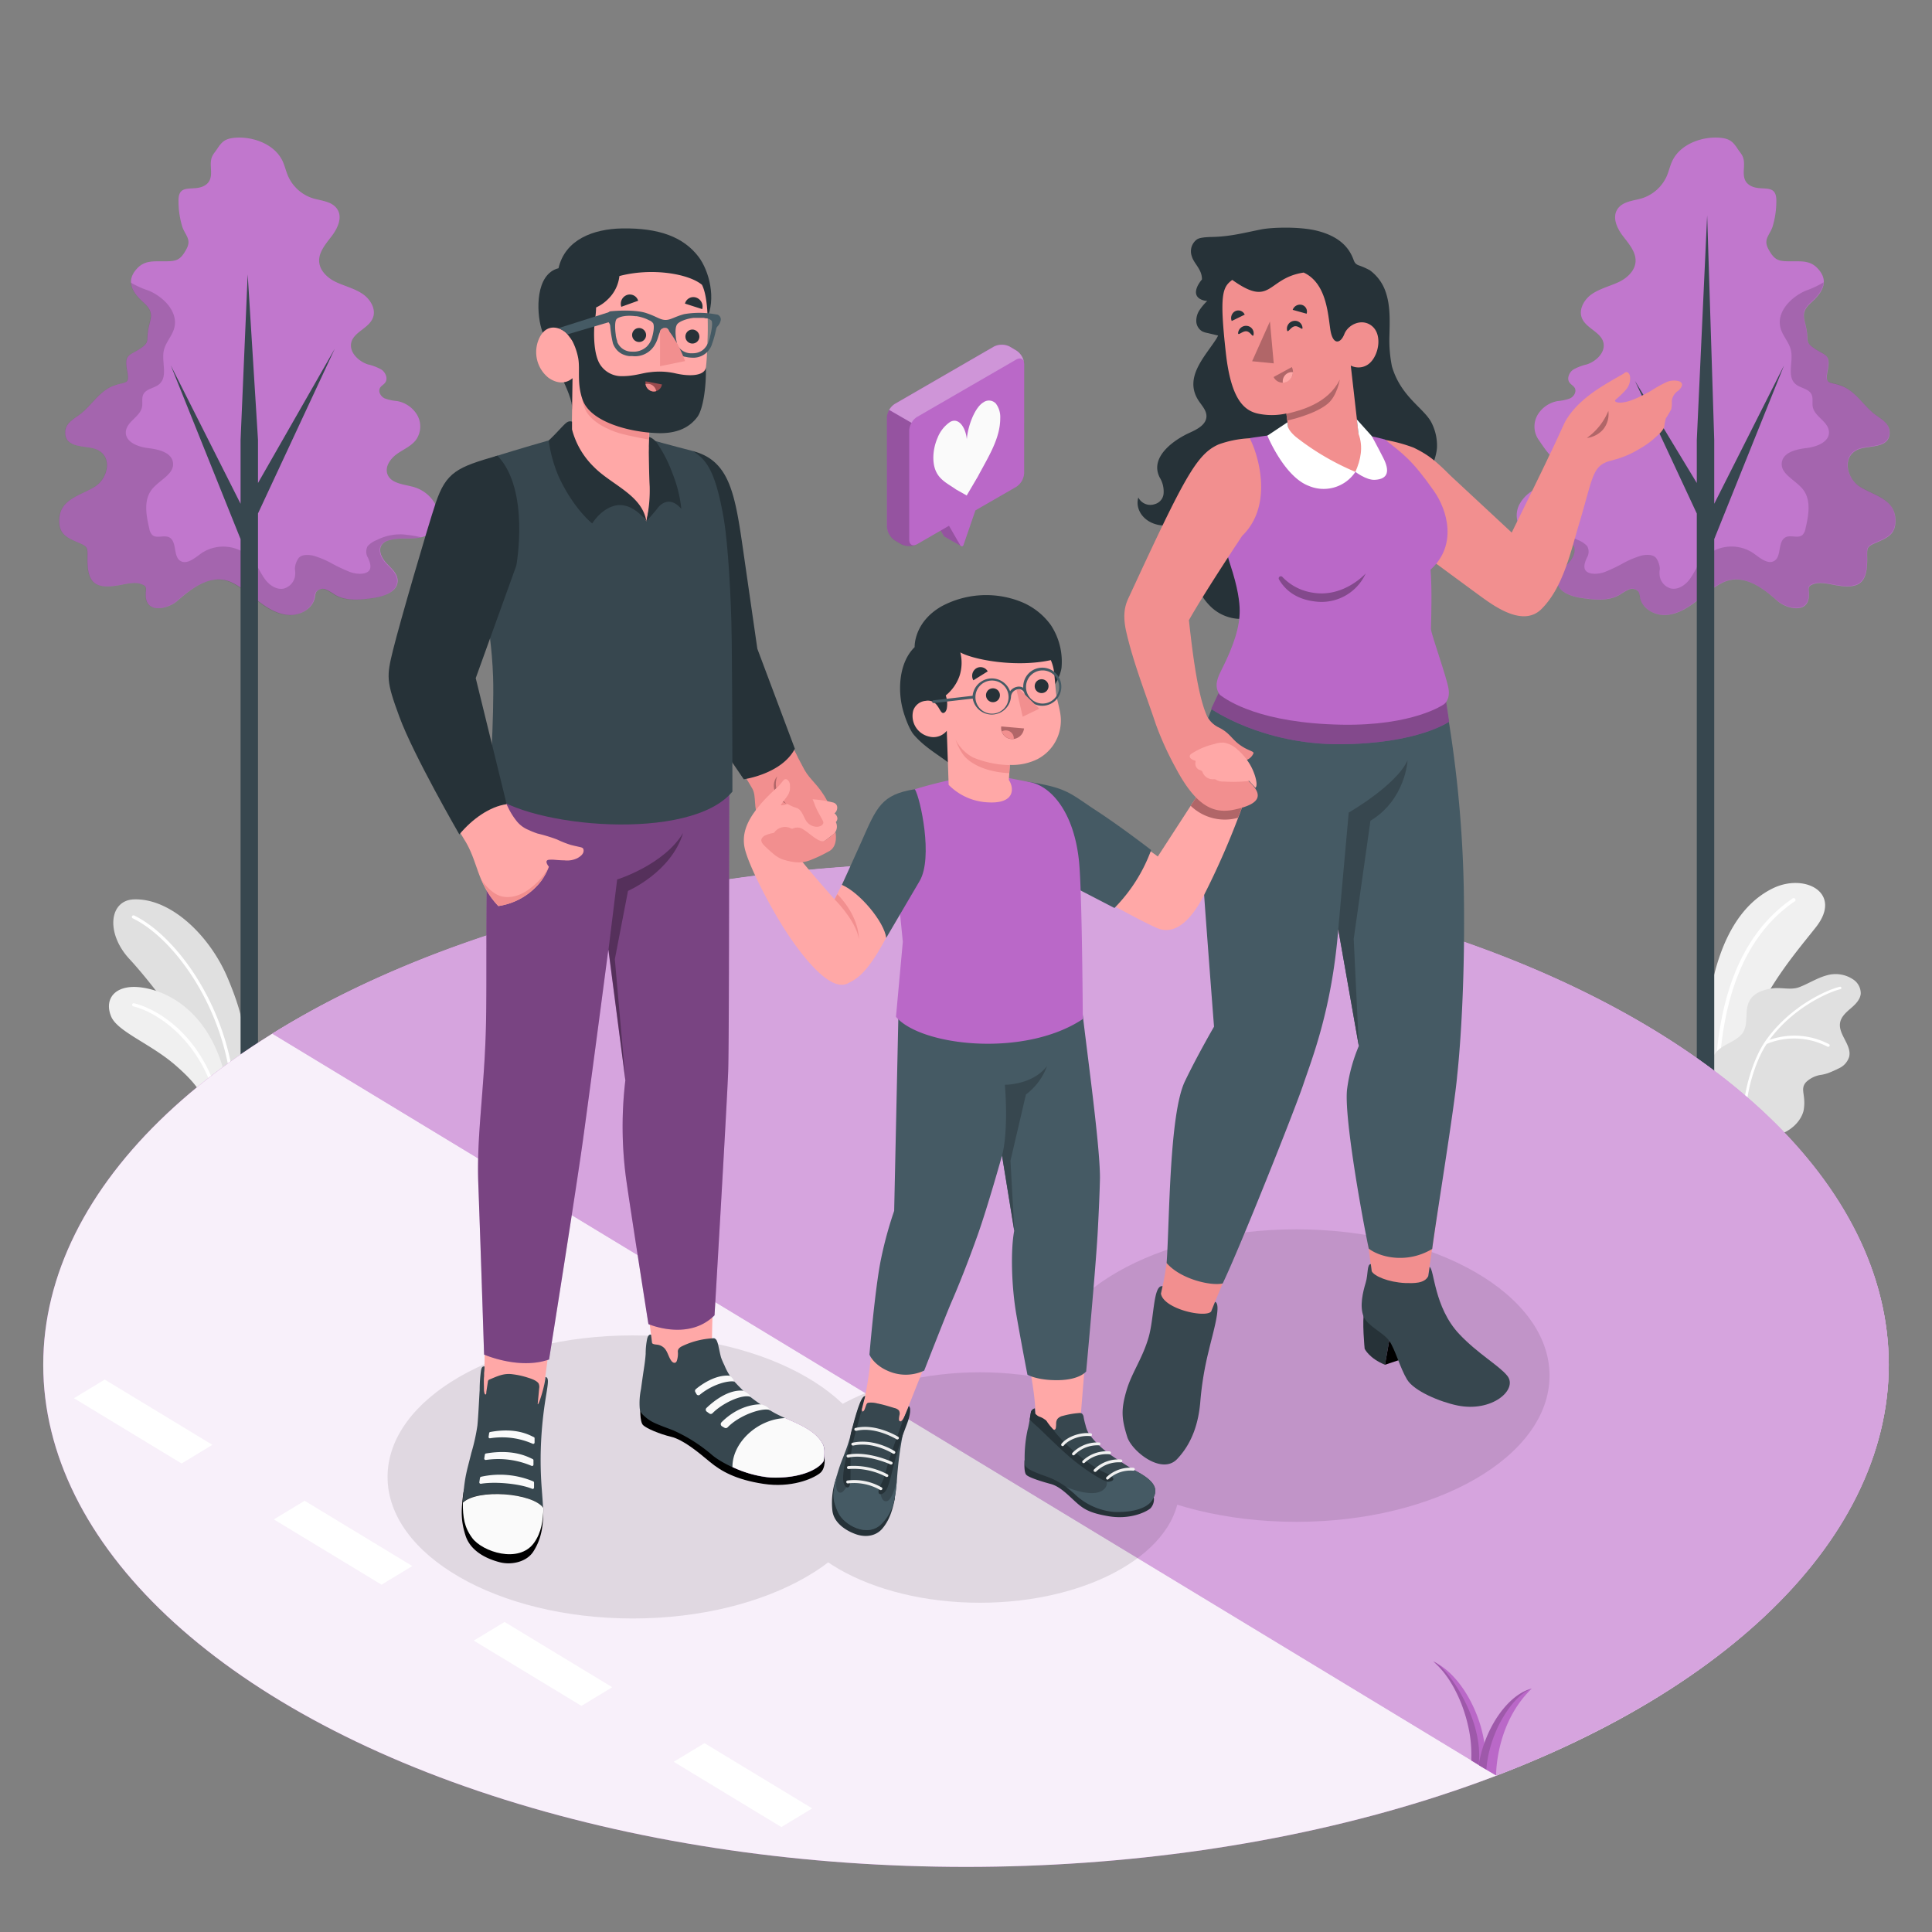<svg xmlns="http://www.w3.org/2000/svg" viewBox="0 0 500 500"><rect x="0" y="0" width="500" height="500" fill="#808080" stroke="none"/><g id="Plants"><g id="plants"><path d="M470,239.9c-3.09,3.94-7.66,9.25-11.75,15.94a59.73,59.73,0,0,0-9.11,26.35l-4.31-2.49-.95-.55-1.58-.91h0c-.37-5.39-.91-15.24.55-22.56,2.58-12.88,7.83-21.83,16-25.8S476.94,231,470,239.9Z" style="fill:#f0f0f0"></path><path d="M464.53,233.22c-9.08,6.2-16.91,17.35-19.14,38-.29,2.68-.49,5.51-.58,8.51l-.95-.55c.08-2.46.24-4.8.46-7h0c2.12-21.64,10.29-33.3,19.65-39.69a.49.49,0,0,1,.55.8Z" style="fill:#fff"></path><path d="M481.56,257.16c-.14,1.55-1.37,2.76-2.56,3.78s-2.46,2.12-2.77,3.65c-.61,3.08,3.08,5.87,2.33,8.92a4.84,4.84,0,0,1-2.53,2.91,31,31,0,0,1-3,1.33,14,14,0,0,1-1.51.39,7.11,7.11,0,0,0-4.11,1.91c-1.65,1.85,0,3.2-.59,7.07-.2,1.42-1.65,4.78-6.21,6.48l-18.33-15.36a8.7,8.7,0,0,1,1.7-5.72,4.23,4.23,0,0,1,.34-.4h0a6.6,6.6,0,0,1,1.06-.92c1.85-1.33,4.25-2,5.59-3.83,1.53-2.17.58-5.24,1.51-7.72s3.37-3.35,5.74-3.8l.14,0c2.48-.47,5,.5,7.33-.39s4.51-2.32,6.94-3a8.14,8.14,0,0,1,7.06,1.08A4.33,4.33,0,0,1,481.56,257.16Z" style="fill:#e0e0e0"></path><path d="M476.3,256c-3.16.75-12.3,4.82-18.38,13.13a19.39,19.39,0,0,1,15.44,1.11.35.35,0,0,1,.11.49.33.33,0,0,1-.28.16.35.35,0,0,1-.2,0,18.69,18.69,0,0,0-15.77-.72c-2.56,3.8-4.78,10.56-5.25,16.09l-.66-.38c.52-5.54,2.78-12.31,5.35-16.12a.4.4,0,0,1,.1-.15c6.2-9.05,16-13.45,19.38-14.24a.34.34,0,0,1,.42.26A.35.35,0,0,1,476.3,256Z" style="fill:#fff"></path></g><g id="plants"><path d="M63.58,277.43l-3.13,1.8-.76.44-1,.6-2.74,1.58-.63.36c-.61-3.08-2.41-7-4.78-11l0,0a140,140,0,0,0-10.1-14.71c-2.68-3.46-5.18-6.42-7-8.37-6.12-6.67-5.18-15.16,1.23-15.37,9.67-.32,19.74,9.56,24.28,20.41C64,265.15,63.38,269.41,63.58,277.43Z" style="fill:#e0e0e0"></path><path d="M60.45,279.23l-.76.44c-2.7-20.66-15.27-37.15-25.33-42a.4.4,0,0,1-.19-.54.41.41,0,0,1,.55-.2C44.88,241.83,57.62,258.43,60.45,279.23Z" style="fill:#fff"></path><path d="M58.65,280.27l-2.74,1.58-.63.36-.1.06-2.74,1.58c-1.09-2.22-3-4.69-7.24-8.34-6.37-5.46-14.82-8.55-16.44-12.45-1.94-4.68,1.19-8.56,8.24-7.45a21.14,21.14,0,0,1,3.37.82C47.64,258.84,55.71,265.69,58.65,280.27Z" style="fill:#f0f0f0"></path><path d="M55.91,281.85l-.63.36-.1.06c-4.8-14.41-15.39-20.56-20.67-21.82a.41.41,0,0,1-.3-.5.4.4,0,0,1,.49-.3c4.13,1,10.6,4.39,15.77,11.49l0,0A39.18,39.18,0,0,1,55.91,281.85Z" style="fill:#fff"></path></g></g><g id="Trees"><g id="Tree"><g id="tree"><path d="M55.76,150a7.91,7.91,0,0,1,4.32.78c2.6,1.26,4.75,3.25,7.06,5s4.93,3.29,7.82,3.38,6-1.7,6.52-4.54a4.14,4.14,0,0,1,.37-1.44,2.11,2.11,0,0,1,2.46-.64,14,14,0,0,1,2.37,1.37c2.92,1.73,6.58,1.34,9.93.85,2.79-.41,6.31-1.64,6.3-4.46,0-1.84-1.61-3.19-2.88-4.53s-2.29-3.48-1.13-4.9a3.25,3.25,0,0,1,1.61-1c3.49-1.14,7.76.37,10.7-1.81a6.15,6.15,0,0,0,1.55-7.38,9.37,9.37,0,0,0-6.28-4.79c-2.34-.59-5.32-.87-6.19-3.12-.77-2,.77-4.11,2.5-5.33s3.83-2.06,5-3.8a6,6,0,0,0,.17-6.25,7.63,7.63,0,0,0-5.25-3.6,11.64,11.64,0,0,1-3.19-.7c-1-.5-1.71-1.73-1.18-2.69.31-.57,1-.87,1.36-1.41.74-1,.1-2.57-.94-3.31a12.89,12.89,0,0,0-3.56-1.37c-2.53-.84-5-3.29-4.24-5.85s4.42-3.53,5.49-6.09c1-2.26-.56-4.9-2.58-6.28s-4.5-2-6.72-3-4.37-2.9-4.55-5.35,1.7-4.62,3.23-6.62,2.84-4.78,1.5-6.91S83.21,52,80.9,51.3a10.5,10.5,0,0,1-6.35-5.73c-.62-1.42-.91-3-1.65-4.33-2.28-4.22-8-6.07-12.48-5.55-2.33.27-3.11,1.17-4.24,2.88-.65,1-1.33,1.53-1.56,2.92-.33,2,.74,4.64-1.18,6.2-2.92,2.36-7.4-.82-7.24,4.47a22.62,22.62,0,0,0,1,6.59c.8,2.22,2.39,3.19,1.07,5.68-1.72,3.22-2.84,3.2-6.29,3.2-2.49,0-4.57-.14-6.4,1.75-3.21,3.32-1.3,6.33,1.55,8.89,3.25,2.91,1.53,4.19,1.1,8-.2,1.82.21,2.38-1.41,3.58-3.07,2.28-4.79,1.51-3.92,6,.79,4.07-.43,2.68-4,4.2-3.13,1.34-5.2,4.72-7.74,6.82-1.63,1.35-4.12,2.4-4.27,4.77-.29,4.55,5.36,3.55,8,4.64,4.4,1.77,3.09,7.53-.34,9.68-3.63,2.29-8.92,3.13-9.21,8.33-.23,4,2,4.88,5.14,6.22,2.47,1.06,2.16,1.37,2.15,4.32,0,6,2,7.64,7.87,6.67,1.61-.26,4.06-.94,5.66-.46,2.25.67,1.49,1.23,1.55,3.1.16,4.81,5.76,3.45,8.13,1.4C48.63,153.1,52.06,150.35,55.76,150Z" style="fill:#BA68C8"></path><path d="M55.76,150a7.91,7.91,0,0,1,4.32.78c2.6,1.26,4.75,3.25,7.06,5s4.93,3.29,7.82,3.38,6-1.7,6.52-4.54a4.14,4.14,0,0,1,.37-1.44,2.11,2.11,0,0,1,2.46-.64,14,14,0,0,1,2.37,1.37c2.92,1.73,6.58,1.34,9.93.85,2.79-.41,6.31-1.64,6.3-4.46,0-1.84-1.61-3.19-2.88-4.53s-2.29-3.48-1.13-4.9a3.25,3.25,0,0,1,1.61-1c3.49-1.14,7.76.37,10.7-1.81a6.15,6.15,0,0,0,1.55-7.38,9.37,9.37,0,0,0-6.28-4.79c-2.34-.59-5.32-.87-6.19-3.12-.77-2,.77-4.11,2.5-5.33s3.83-2.06,5-3.8a6,6,0,0,0,.17-6.25,7.63,7.63,0,0,0-5.25-3.6,11.64,11.64,0,0,1-3.19-.7c-1-.5-1.71-1.73-1.18-2.69.31-.57,1-.87,1.36-1.41.74-1,.1-2.57-.94-3.31a12.89,12.89,0,0,0-3.56-1.37c-2.53-.84-5-3.29-4.24-5.85s4.42-3.53,5.49-6.09c1-2.26-.56-4.9-2.58-6.28s-4.5-2-6.72-3-4.37-2.9-4.55-5.35,1.7-4.62,3.23-6.62,2.84-4.78,1.5-6.91S83.21,52,80.9,51.3a10.5,10.5,0,0,1-6.35-5.73c-.62-1.42-.91-3-1.65-4.33-2.28-4.22-8-6.07-12.48-5.55-2.33.27-3.11,1.17-4.24,2.88-.65,1-1.33,1.53-1.56,2.92-.33,2,.74,4.64-1.18,6.2-2.92,2.36-7.4-.82-7.24,4.47a22.62,22.62,0,0,0,1,6.59c.8,2.22,2.39,3.19,1.07,5.68-1.72,3.22-2.84,3.2-6.29,3.2-2.49,0-4.57-.14-6.4,1.75-3.21,3.32-1.3,6.33,1.55,8.89,3.25,2.91,1.53,4.19,1.1,8-.2,1.82.21,2.38-1.41,3.58-3.07,2.28-4.79,1.51-3.92,6,.79,4.07-.43,2.68-4,4.2-3.13,1.34-5.2,4.72-7.74,6.82-1.63,1.35-4.12,2.4-4.27,4.77-.29,4.55,5.36,3.55,8,4.64,4.4,1.77,3.09,7.53-.34,9.68-3.63,2.29-8.92,3.13-9.21,8.33-.23,4,2,4.88,5.14,6.22,2.47,1.06,2.16,1.37,2.15,4.32,0,6,2,7.64,7.87,6.67,1.61-.26,4.06-.94,5.66-.46,2.25.67,1.49,1.23,1.55,3.1.16,4.81,5.76,3.45,8.13,1.4C48.63,153.1,52.06,150.35,55.76,150Z" style="fill:#fff;opacity:0.1"></path><path d="M100.51,139.86c2.68-.88,5.81-.19,8.46-.81a31.94,31.94,0,0,0-4.74-.75,13.4,13.4,0,0,0-6.72,1.46,6.23,6.23,0,0,0-2.37,1.59,3,3,0,0,0,.09,3c.45,1,1.14,2.67.06,3.55s-3.27.64-4.6.17a41.21,41.21,0,0,1-4.81-2.25,22.94,22.94,0,0,0-4.76-2c-1.19-.29-3.28-.44-4,.85a5.19,5.19,0,0,0-.81,2.58,5.3,5.3,0,0,1,0,2.06,4,4,0,0,1-2.84,3c-1.84.41-3.69-.82-4.83-2.33s-1.84-3.31-3-4.8a10.16,10.16,0,0,0-13.52-2c-1.71,1.24-3.86,3.12-5.58,1.88s-.72-4.95-2.75-6c-1.35-.68-3.25.39-4.38-.61a3,3,0,0,1-.77-1.66c-.81-3.39-1.51-7.32.63-10.08,1.9-2.46,5.93-4,5.5-7-.37-2.63-3.72-3.42-6.36-3.73s-6-1.55-5.84-4.21,3.66-3.86,4.18-6.41c.22-1.09-.15-2.31.35-3.3.75-1.5,2.9-1.56,4.15-2.67,2.26-2,.51-5.74,1.15-8.68.45-2.08,2.13-3.72,2.69-5.78,1.12-4.11-2.62-8-6.53-9.69A24.45,24.45,0,0,1,34,73.23l-.14-.1c.1,1.86,1.48,3.58,3.21,5.14,3.25,2.91,1.53,4.19,1.1,8-.2,1.82.21,2.38-1.41,3.58-3.07,2.28-4.79,1.51-3.92,6,.79,4.07-.43,2.68-4,4.2-3.13,1.34-5.2,4.72-7.74,6.82-1.63,1.35-4.12,2.4-4.27,4.77-.29,4.55,5.36,3.55,8,4.64,4.4,1.77,3.09,7.53-.34,9.68-3.63,2.29-8.92,3.13-9.21,8.33-.23,4,2,4.88,5.14,6.22,2.47,1.06,2.16,1.37,2.15,4.32,0,6,2,7.64,7.87,6.67,1.61-.26,4.06-.94,5.66-.46,2.25.67,1.49,1.23,1.55,3.1.16,4.81,5.76,3.45,8.13,1.4,2.73-2.38,6.16-5.13,9.86-5.49a7.91,7.91,0,0,1,4.32.78c2.6,1.26,4.75,3.25,7.06,5s4.93,3.29,7.82,3.38,6-1.7,6.52-4.54a4.14,4.14,0,0,1,.37-1.44,2.11,2.11,0,0,1,2.46-.64,14,14,0,0,1,2.37,1.37c2.92,1.73,6.58,1.34,9.93.85,2.79-.41,6.31-1.64,6.3-4.46,0-1.84-1.61-3.19-2.88-4.53s-2.29-3.48-1.13-4.9A3.25,3.25,0,0,1,100.51,139.86Z" style="opacity:0.15"></path><path d="M44.19,94.54l18.07,35.84v-16.5L64.1,71l2.67,42.85V125L86.64,90.25,66.77,132.88V291.12a1.12,1.12,0,0,1-.66.92,3.52,3.52,0,0,1-3.19,0,1.12,1.12,0,0,1-.66-.92V139.52Z" style="fill:#37474f"></path></g></g><g id="tree"><g id="tree"><path d="M450.15,150a8,8,0,0,0-4.33.78c-2.59,1.26-4.75,3.25-7.05,5s-4.94,3.29-7.82,3.38-6-1.7-6.52-4.54a4.14,4.14,0,0,0-.37-1.44,2.11,2.11,0,0,0-2.46-.64,14.11,14.11,0,0,0-2.38,1.37c-2.92,1.73-6.57,1.34-9.92.85-2.8-.41-6.31-1.64-6.3-4.46,0-1.84,1.61-3.19,2.87-4.53s2.3-3.48,1.14-4.9a3.3,3.3,0,0,0-1.61-1c-3.49-1.14-7.76.37-10.71-1.81a6.16,6.16,0,0,1-1.54-7.38,9.34,9.34,0,0,1,6.28-4.79c2.34-.59,5.32-.87,6.19-3.12.76-2-1.31-2.49-3.05-3.7s-3.28-3.69-4.49-5.43a6,6,0,0,1-.16-6.25,7.6,7.6,0,0,1,5.25-3.6,11.73,11.73,0,0,0,3.19-.7c1-.5,1.71-1.73,1.18-2.69-.32-.57-1-.87-1.36-1.41-.74-1-.1-2.57.94-3.31a12.89,12.89,0,0,1,3.56-1.37c2.53-.84,5-3.29,4.23-5.85s-4.41-3.53-5.49-6.09c-.95-2.26.56-4.9,2.59-6.28s4.5-2,6.72-3,4.37-2.9,4.55-5.35-1.7-4.62-3.24-6.62-2.83-4.78-1.49-6.91S422.69,52,425,51.3a10.49,10.49,0,0,0,6.36-5.73c.61-1.42.91-3,1.64-4.33,2.29-4.22,8-6.07,12.49-5.55,2.33.27,3.11,1.17,4.24,2.88.65,1,1.33,1.53,1.55,2.92.34,2-.74,4.64,1.19,6.2,2.92,2.36,7.4-.82,7.24,4.47a22.62,22.62,0,0,1-1,6.59c-.8,2.22-2.4,3.19-1.07,5.68,1.72,3.22,2.84,3.2,6.28,3.2,2.5,0,4.58-.14,6.4,1.75,3.22,3.32,1.31,6.33-1.55,8.89-3.24,2.91-1.52,4.19-1.1,8,.2,1.82-.21,2.38,1.42,3.58,3.07,2.28,4.78,1.51,3.92,6-.79,4.07.43,2.68,4,4.2,3.13,1.34,5.2,4.72,7.74,6.82,1.62,1.35,4.11,2.4,4.27,4.77.29,4.55-5.36,3.55-8.05,4.64-4.39,1.77-3.08,7.53.35,9.68,3.63,2.29,8.92,3.13,9.21,8.33.22,4-2.05,4.88-5.14,6.22-2.47,1.06-2.16,1.37-2.16,4.32,0,6-2,7.64-7.87,6.67-1.6-.26-4-.94-5.66-.46-2.24.67-1.48,1.23-1.55,3.1-.16,4.81-5.75,3.45-8.12,1.4C457.28,153.1,453.85,150.35,450.15,150Z" style="fill:#BA68C8"></path><path d="M450.15,150a8,8,0,0,0-4.33.78c-2.59,1.26-4.75,3.25-7.05,5s-4.94,3.29-7.82,3.38-6-1.7-6.52-4.54a4.14,4.14,0,0,0-.37-1.44,2.11,2.11,0,0,0-2.46-.64,14.11,14.11,0,0,0-2.38,1.37c-2.92,1.73-6.57,1.34-9.92.85-2.8-.41-6.31-1.64-6.3-4.46,0-1.84,1.61-3.19,2.87-4.53s2.3-3.48,1.14-4.9a3.3,3.3,0,0,0-1.61-1c-3.49-1.14-7.76.37-10.71-1.81a6.16,6.16,0,0,1-1.54-7.38,9.34,9.34,0,0,1,6.28-4.79c2.34-.59,5.32-.87,6.19-3.12.76-2-1.31-2.49-3.05-3.7s-3.28-3.69-4.49-5.43a6,6,0,0,1-.16-6.25,7.6,7.6,0,0,1,5.25-3.6,11.73,11.73,0,0,0,3.19-.7c1-.5,1.71-1.73,1.18-2.69-.32-.57-1-.87-1.36-1.41-.74-1-.1-2.57.94-3.31a12.89,12.89,0,0,1,3.56-1.37c2.53-.84,5-3.29,4.23-5.85s-4.41-3.53-5.49-6.09c-.95-2.26.56-4.9,2.59-6.28s4.5-2,6.72-3,4.37-2.9,4.55-5.35-1.7-4.62-3.24-6.62-2.83-4.78-1.49-6.91S422.69,52,425,51.3a10.49,10.49,0,0,0,6.36-5.73c.61-1.42.91-3,1.64-4.33,2.29-4.22,8-6.07,12.49-5.55,2.33.27,3.11,1.17,4.24,2.88.65,1,1.33,1.53,1.55,2.92.34,2-.74,4.64,1.19,6.2,2.92,2.36,7.4-.82,7.24,4.47a22.62,22.62,0,0,1-1,6.59c-.8,2.22-2.4,3.19-1.07,5.68,1.72,3.22,2.84,3.2,6.28,3.2,2.5,0,4.58-.14,6.4,1.75,3.22,3.32,1.31,6.33-1.55,8.89-3.24,2.91-1.52,4.19-1.1,8,.2,1.82-.21,2.38,1.42,3.58,3.07,2.28,4.78,1.51,3.92,6-.79,4.07.43,2.68,4,4.2,3.13,1.34,5.2,4.72,7.74,6.82,1.62,1.35,4.11,2.4,4.27,4.77.29,4.55-5.36,3.55-8.05,4.64-4.39,1.77-3.08,7.53.35,9.68,3.63,2.29,8.92,3.13,9.21,8.33.22,4-2.05,4.88-5.14,6.22-2.47,1.06-2.16,1.37-2.16,4.32,0,6-2,7.64-7.87,6.67-1.6-.26-4-.94-5.66-.46-2.24.67-1.48,1.23-1.55,3.1-.16,4.81-5.75,3.45-8.12,1.4C457.28,153.1,453.85,150.35,450.15,150Z" style="fill:#fff;opacity:0.1"></path><path d="M405.4,139.86c-2.68-.88-5.82-.19-8.46-.81a31.53,31.53,0,0,1,4.74-.75,13.36,13.36,0,0,1,6.71,1.46,6.27,6.27,0,0,1,2.38,1.59,3,3,0,0,1-.09,3c-.45,1-1.14,2.67-.07,3.55s3.28.64,4.6.17A40.59,40.59,0,0,0,420,145.8a22.94,22.94,0,0,1,4.76-2c1.19-.29,3.28-.44,4,.85a5.4,5.4,0,0,1,.81,2.58,5.5,5.5,0,0,0,0,2.06,4,4,0,0,0,2.84,3c1.85.41,3.69-.82,4.84-2.33s1.84-3.31,3-4.8a10.17,10.17,0,0,1,13.52-2c1.72,1.24,3.87,3.12,5.58,1.88s.72-4.95,2.76-6c1.35-.68,3.25.39,4.38-.61a3,3,0,0,0,.77-1.66c.81-3.39,1.51-7.32-.63-10.08-1.91-2.46-5.94-4-5.5-7,.37-2.63,3.71-3.42,6.35-3.73s6-1.55,5.85-4.21-3.66-3.86-4.18-6.41c-.22-1.09.15-2.31-.35-3.3-.75-1.5-2.9-1.56-4.15-2.67-2.26-2-.51-5.74-1.15-8.68-.45-2.08-2.14-3.72-2.7-5.78-1.12-4.11,2.62-8,6.54-9.69a24.45,24.45,0,0,0,4.46-2.07l.14-.1c-.1,1.86-1.48,3.58-3.22,5.14-3.24,2.91-1.52,4.19-1.1,8,.2,1.82-.21,2.38,1.42,3.58,3.07,2.28,4.78,1.51,3.92,6-.79,4.07.43,2.68,4,4.2,3.13,1.34,5.2,4.72,7.74,6.82,1.62,1.35,4.11,2.4,4.27,4.77.29,4.55-5.36,3.55-8.05,4.64-4.39,1.77-3.08,7.53.35,9.68,3.62,2.29,8.92,3.13,9.21,8.33.22,4-2.05,4.88-5.14,6.22-2.47,1.06-2.16,1.37-2.16,4.32,0,6-2,7.64-7.87,6.67-1.6-.26-4-.94-5.66-.46-2.24.67-1.48,1.23-1.55,3.1-.16,4.81-5.75,3.45-8.12,1.4-2.73-2.38-6.16-5.13-9.86-5.49a8,8,0,0,0-4.33.78c-2.59,1.26-4.75,3.25-7.05,5s-4.94,3.29-7.82,3.38-6-1.7-6.52-4.54a4.14,4.14,0,0,0-.37-1.44,2.11,2.11,0,0,0-2.46-.64,14.11,14.11,0,0,0-2.38,1.37c-2.92,1.73-6.57,1.34-9.92.85-2.8-.41-6.31-1.64-6.3-4.46,0-1.84,1.61-3.19,2.87-4.53s2.3-3.48,1.14-4.9A3.3,3.3,0,0,0,405.4,139.86Z" style="opacity:0.15"></path><path d="M461.72,94.54l-18.08,35.84v-16.5l-1.83-58.15-2.68,58.15V125l-16-26.42,16,34.32V291.12a1.12,1.12,0,0,0,.66.92,3.52,3.52,0,0,0,3.19,0,1.12,1.12,0,0,0,.66-.92V139.52Z" style="fill:#37474f"></path></g></g></g><g id="Floor"><g id="floor"><ellipse id="floor" cx="250" cy="353.2" rx="238.81" ry="129.95" style="fill:#BA68C8"></ellipse><ellipse id="floor" cx="250" cy="353.2" rx="238.81" ry="129.95" style="fill:#fff;opacity:0.9"></ellipse><path d="M70.47,267.51l316.8,192a262.8,262.8,0,0,0,31.59-14.47c93.26-50.74,93.26-133,0-183.77s-244.46-50.75-337.72,0C77.43,263.33,73.89,265.4,70.47,267.51Z" style="fill:#BA68C8"></path><path d="M70.47,267.51l316.8,192a262.8,262.8,0,0,0,31.59-14.47c93.26-50.74,93.26-133,0-183.77s-244.46-50.75-337.72,0C77.43,263.33,73.89,265.4,70.47,267.51Z" style="fill:#fff;opacity:0.4"></path><polygon points="27.1 357.03 54.96 373.92 47 378.75 19.14 361.86 27.1 357.03" style="fill:#fff"></polygon><polygon points="78.84 388.4 106.7 405.29 98.74 410.11 70.88 393.22 78.84 388.4" style="fill:#fff"></polygon><polygon points="130.58 419.76 158.44 436.65 150.48 441.48 122.62 424.59 130.58 419.76" style="fill:#fff"></polygon><polygon points="182.32 451.13 210.19 468.01 202.22 472.84 174.36 455.95 182.32 451.13" style="fill:#fff"></polygon><g id="Grass"><path d="M384.34,457.78l-1.66-1h0l-1.89-1.15c0-.26,0-.52,0-.79a0,0,0,0,1,0,0,32.52,32.52,0,0,0-.88-8.33s0,0,0,0c-.25-1.12-.57-2.25-.93-3.36-.09-.29-.18-.57-.28-.84-.19-.55-.39-1.1-.61-1.63a38.83,38.83,0,0,0-1.84-3.9c-.22-.4-.45-.79-.68-1.17a26.17,26.17,0,0,0-1.55-2.29c-.31-.43-.64-.83-1-1.23a20.09,20.09,0,0,0-2.12-2.11c5.52,2.55,9.74,9.07,11.88,15.44a32.22,32.22,0,0,1,1.37,5.66h0A26.14,26.14,0,0,1,384.34,457.78Z" style="fill:#BA68C8"></path><path d="M380.77,455.61l1.89,1.15c1.43-11.39-7.6-24.45-11.16-26.54-.2-.1-.38-.21-.58-.3A20.09,20.09,0,0,1,373,432c.34.4.67.8,1,1.23a26.17,26.17,0,0,1,1.55,2.29c.23.38.46.77.68,1.17a38.83,38.83,0,0,1,1.84,3.9c.22.53.42,1.08.61,1.63.1.27.19.55.28.84.36,1.11.68,2.24.93,3.36,0,0,0,0,0,0a32.52,32.52,0,0,1,.88,8.33s0,0,0,0c0,.26,0,.52,0,.78Z" style="opacity:0.15"></path><path d="M396.42,437c-8.77,8.42-9.22,20.59-9.24,22.48L384.67,458l-.33-.2-1.66-1a31,31,0,0,1,1.49-5.74h0C386.74,443.84,391.63,438.19,396.42,437Z" style="fill:#BA68C8"></path><path d="M396.42,437c-4.92,1.76-11.08,11.26-11.75,21l-.33-.2-1.66-1a31,31,0,0,1,1.49-5.74h0C386.74,443.84,391.63,438.19,396.42,437Z" style="opacity:0.15"></path></g></g></g><g id="Shadows"><g id="shadows" style="opacity:0.1"><ellipse id="Shadow" cx="335.46" cy="356" rx="65.56" ry="37.85"></ellipse><ellipse id="shadow" cx="163.75" cy="382.23" rx="63.45" ry="36.63"></ellipse><ellipse id="shadow" cx="253.59" cy="384.97" rx="51.65" ry="29.82"></ellipse></g></g><g id="speech-bubble"><g id="speech-bubble"><g id="speech-bubble"><path d="M248.71,141.31l-2.79-5.23,2.24-6.46v-4l-6.85,4v4l2.95,5.1a.49.49,0,0,0,.2.18h0Z" style="fill:#BA68C8"></path><path d="M248.71,141.31l-2.79-5.23,2.24-6.46v-4l-6.85,4v4l2.95,5.1a.49.49,0,0,0,.2.18h0Z" style="opacity:0.2"></path><path d="M265.06,94.24A4.56,4.56,0,0,0,263,90.68l-1.68-1a4.49,4.49,0,0,0-4.1,0l-25.64,14.83a4.53,4.53,0,0,0-2.05,3.55v28.21a4.56,4.56,0,0,0,2.05,3.56l1.67,1a4.51,4.51,0,0,0,4.11,0l8.24-4.76,2.94,5.09a.44.44,0,0,0,.8-.08l3.1-9L263,126a4.53,4.53,0,0,0,2.05-3.55Z" style="fill:#BA68C8"></path><path d="M229.54,136.31a4.56,4.56,0,0,0,2.05,3.56l1.67,1A4.6,4.6,0,0,0,237,141c-1,.36-1.7-.18-1.7-1.35V111.44a4.17,4.17,0,0,1,.6-2l-5.78-3.34a4.2,4.2,0,0,0-.6,2Z" style="opacity:0.2"></path><path d="M265,93.66c-.24-.87-1-1.15-2-.61l-25.64,14.84a4,4,0,0,0-1.45,1.53l-5.77-3.34a4.18,4.18,0,0,1,1.44-1.53l25.63-14.83a4.58,4.58,0,0,1,4.11,0l1.68,1A4.5,4.5,0,0,1,265,93.66Z" style="fill:#fff;opacity:0.3"></path></g><path d="M241.55,118.44a13.11,13.11,0,0,1,1.07-5.08h0l0,0a8.9,8.9,0,0,1,3.24-4.14c2.21-1.3,4.05,1.35,4.35,4.47.26-3.45,2.07-8.25,4.28-9.55a2.43,2.43,0,0,1,3.26.33h0a5.82,5.82,0,0,1,1.11,3.79c0,5.28-3.15,10.07-5.81,15.1l-2.87,4.87-2.76-1.56C244.77,124.76,241.57,123.72,241.55,118.44Z" style="fill:#fafafa"></path></g></g><g id="Characters"><g id="characters"><g id="Character"><g id="Bottom"><path d="M300.87,332.87c2.66-11.44,2.31-32.16,3.67-42.51,1.59-12.12,10.72-24.08,10.72-24.08s-2.76-31-3.46-44.86c-1.46-28.95,3.78-43.44,7.22-48.29,1.62-2.29,1.67-2.91,2.52-6.07,1.11-4.13,2-8,2-8l44.95.69a58,58,0,0,1,5.6,25c4.6,16.9,3.54,70.47,2.7,89.85-.5,11.61-8.27,62.7-8.44,64.28-.08.68-2.13,3.61-6.74,2.81s-5.84-2.41-5.84-2.9c0-1.68-.21-3.54-.35-5.22-.89-10.93-5-34.33-6.26-45.48a28.81,28.81,0,0,1,3.8-17.57l-6.65-30a221.74,221.74,0,0,1-10.11,41.79C331,297,313,340.41,313,340.41c-1.64,4.57-11.35,2.21-12.57-5.62Z" style="fill:#f28f8f"></path><path d="M300.87,332.87c-2.43-.43-2.13,8-3.59,13.15-1.57,5.49-4.35,9.18-5.69,13.67-1.53,5.14-1.34,7.44.14,12.18,1.16,3.69,8.92,9.93,12.91,5.73s5.57-9.56,6-14.87a81.87,81.87,0,0,1,2.2-13.23c1-4.36,3.39-12,1.61-12.59l-1,2.5c-1.44,1.75-12.31-.61-13-4.62Z" style="fill:#37474f"></path><path d="M353.08,339.13c-.63,2.66.09,9.93.09,9.93s1.17,2.5,5.27,4.14l1.77-10.13Z" style="fill:#263238"></path><polygon points="358.44 353.2 367.45 350.18 369.57 342.15 359.52 347 358.44 353.2"></polygon><path d="M369.63,330.26l.35-2.38c1.23.59,1.12,10.39,7.64,17.34,4.81,5.12,10.29,8.14,12.45,10.81,2.89,3.58-3.95,9.56-12.91,7.7-4.44-.91-11.19-3.71-13-6.69s-3.1-7.85-4.6-10-5.68-3.89-6.66-6.32c-1.08-2.68-.2-6.3.55-8.79.68-2.29.27-4.74,1.32-4.79L355,329c.61,1.22,4.2,2.84,8.72,3.05C365.83,332.1,368.66,332.22,369.63,330.26Z" style="fill:#37474f"></path><path d="M373.09,176.23s-10,2.92-29.26,1.52-24.68-4-24.68-4-6.91,9-8.21,19c-1.07,8.26-.36,25.11,1.18,45.69,1.35,18.12,2.07,27.26,2.07,27.26s-4.36,7.51-7.55,14.17c-4.09,8.57-3.95,36.66-4.72,47,3.67,4.24,11.62,6,14.52,5.28,4.41-9.18,18.57-44.7,20.84-51.45s7.4-19.5,9.06-40.17l5.32,30.17a42.86,42.86,0,0,0-3,10.91c-1,6.54,3.81,33.21,5.57,41.53,2.88,2.24,9.87,4,16.42.09,1-7.71,5.8-36.83,6.48-45,0,0,2.23-19.09,1.69-48.45A311.19,311.19,0,0,0,373.09,176.23Z" style="fill:#455a64"></path><path d="M346.34,240.5l2.71-30.21s12.24-7,15.23-13.51c0,0-.51,10.14-9.61,15.63L350.34,243l1.32,27.71Z" style="fill:#37474f"></path></g><g id="Top"><path d="M367,148.09c.42.68,4-3.82,4.27-4.19,1.18-1.79,2.07-3.43,1.78-5.67s-1.75-4.49-2.44-6.74a16.75,16.75,0,0,1-.72-7.91c.48-2.62,1.81-5.07,2-7.72a13.06,13.06,0,0,0-1.25-6.13c-1.78-4-8-6.75-10.4-14.88a34.12,34.12,0,0,1-.65-8.19c.08-3.66.24-7.41-.91-10.89a11.46,11.46,0,0,0-4.17-5.83,18.53,18.53,0,0,0-3-1.31c-1-.47-1-.93-1.43-1.95-1.61-3.9-5.09-5.87-9-6.9-4.68-1.23-12-.93-14.57-.43-4.33.85-7.58,1.75-12,1.95-1.14.05-3.85,0-4.77.68a3.8,3.8,0,0,0-1.3,4.35c.54,1.92,2.69,3.4,2.62,6-1.13,1.33-2.53,3.77-.55,5a4,4,0,0,0,1.93.55,14.11,14.11,0,0,0-2,2.37,5,5,0,0,0-.84,2.94,3.14,3.14,0,0,0,1.53,2.56,5,5,0,0,0,1.25.41l2.87.68c-.2.39-.36.67-.41.77-3,4.7-8.51,10.06-4.7,16,.86,1.33,2.13,2.58,2.09,4.16-.06,2.16-2.44,3.36-4.41,4.25-4,1.82-10.39,6.27-7.69,11.55a6.93,6.93,0,0,1,1,4.23,3.1,3.1,0,0,1-2.28,2.67,3.47,3.47,0,0,1-4.25-1.72c-1,3.38,1.88,7.16,6.76,7.26,3.17.07,6.29-1.68,6.3-2.32-2.84,3.34-.61,9.83,2.92,9.95-1.31,2-2.64,7.78,2.4,13a11.24,11.24,0,0,0,12.41,2.71c1.22,2.21,3,5.33,5.38,6,3.58,1.06,7.79,1.59,10.78-.65,2.11-1.58,3.2-4.27,5.36-5.79,2.07,1.52,4.22,3.07,6.72,3.61,4.95,1.07,10-2.22,12.58-6.59C367.67,153.55,368.45,150.45,367,148.09Z" style="fill:#263238"></path><path d="M434.34,98.61a4.94,4.94,0,0,0-2.94.23,32.15,32.15,0,0,0-4.21,2.36c-2.15,1.17-5.62,3.09-8.11,3-.51,0-1.55-.23-.86-.86a21.7,21.7,0,0,0,2.62-2.54,4.4,4.4,0,0,0,1-3.4,1.49,1.49,0,0,0-.51-.95c-.42-.31-.7-.11-1,.14a9.75,9.75,0,0,1-1.12.67c-.78.45-1.56.89-2.34,1.35-4.53,2.65-9.06,5.75-11.74,10.39-.39.68-2.73,6-4.24,9-1.23,2.73-9.66,19.83-9.66,19.83l-15.84-14.73c-3.72-3.71-5.63-5.36-9.57-7.26a40.17,40.17,0,0,0-7.39-2L365.08,141s15.9,11.73,18.4,13.54c3.72,2.69,10.82,7.65,15.43,3.1,5.65-5.59,7.64-15.06,9.72-21.94,2.33-7.75,3-11.47,4.38-13.81s3.53-2.51,5.08-3a23.77,23.77,0,0,0,6.09-2.66,21.79,21.79,0,0,0,4.69-3.46,6.84,6.84,0,0,0,1.81-2.17,19.09,19.09,0,0,1,.43-2.31,27.53,27.53,0,0,0,1.41-2.38,8.19,8.19,0,0,0,.14-2.16,3.67,3.67,0,0,1,1.56-2.56,3.29,3.29,0,0,0,1-1.19C435.53,99.18,435,98.79,434.34,98.61Z" style="fill:#f28f8f"></path><path d="M416.24,106.34a16,16,0,0,1-5.57,7,6.62,6.62,0,0,0,4.14-2.11A6.24,6.24,0,0,0,416.24,106.34Z" style="fill:#b16668"></path><path d="M374.12,180.6l.91,6.17s-8,5.73-28.25,5.83-33.34-9.14-33.34-9.14l2.7-5.75Z" style="fill:#BA68C8"></path><path d="M374.12,180.6l.91,6.17s-8,5.73-28.25,5.83-33.34-9.14-33.34-9.14l2.7-5.75Z" style="opacity:0.3"></path><path d="M316.15,173.32c3.18-6.3,4.72-11.15,4.68-15.32,0-2.06-.43-5.82-2.44-11.88s-2.39-12.58-2.6-17.74c-.3-7.65,5.21-13.54,7.66-15,0,0,6-1,15.15-1.84s19.82,2.2,19.82,2.2c4.71,3.77,6.93,5.14,12.69,13.34,3.46,4.93,6.14,14-.89,20.35.13,1.57.4,4.82.11,15.44.33,2.05,4.06,12.36,4.55,15.39s-1.27,4.06-1.27,4.06-7.89,5.57-26.4,5.23c-20.86-.38-29.4-6.13-31.49-7.71C314,177.56,315.24,175.13,316.15,173.32Z" style="fill:#BA68C8"></path><path d="M353.45,148.4s-5.62,6.29-13.59,5a13.59,13.59,0,0,1-8-4.11.55.55,0,0,0-.87.65c1.39,2.42,4.09,5.1,9.32,5.72A12.56,12.56,0,0,0,353.45,148.4Z" style="opacity:0.3"></path><path d="M318.91,72.44c-2.53,1.86-3.36,3.75-1.65,19,1.33,11.85,4.65,14.72,8.14,15.57a17.34,17.34,0,0,0,7.51,0l.44,3.4s-.24,10.07,17.43,11.62c5.09-4.6.8-9.88.8-9.88l-2-17.54a4.35,4.35,0,0,0,5.26-1c2.07-2.26,2.83-7.07.24-9.22s-6.21-.4-7.17,2.08-3,3-3.63-1.23-1.06-12-6.89-14.7C327.74,72,329.17,79.76,318.91,72.44Z" style="fill:#f28f8f"></path><path d="M318.77,83.07l3.36-1.64a1.8,1.8,0,0,0-2.45-.9A2,2,0,0,0,318.77,83.07Z" style="fill:#263238"></path><path d="M334.33,95l-4.72,2.57a2.58,2.58,0,0,0,3.57,1.14A2.83,2.83,0,0,0,334.33,95Z" style="fill:#b16668"></path><path d="M334.55,80.19l3.6,1a1.79,1.79,0,0,0-1.24-2.29A2,2,0,0,0,334.55,80.19Z" style="fill:#263238"></path><polygon points="328.66 83.19 329.64 94.04 324.05 93.49 328.66 83.19" style="fill:#b16668"></polygon><path d="M332.91,107.1c3.81-.9,10.78-2.68,13.83-8.86,0,0-.67,4.12-3.05,6.18-3.33,2.88-10.55,4.42-10.55,4.42Z" style="fill:#b16668"></path><path d="M337.07,84.69c.16,1.09-.88-.44-2-.25s-1.84,2-2,.93a2.06,2.06,0,0,1,1.7-2.31A1.94,1.94,0,0,1,337.07,84.69Z" style="fill:#263238"></path><path d="M324.43,86.54c-.16,1.08-.71-.66-1.82-.8s-2.33,1.4-2.17.31a2.06,2.06,0,0,1,2.29-1.71A1.93,1.93,0,0,1,324.43,86.54Z" style="fill:#263238"></path><path d="M332,99.06a2.41,2.41,0,0,1,2-2.74,2.94,2.94,0,0,1,.59,0,2.8,2.8,0,0,1-1.43,2.45A2.53,2.53,0,0,1,332,99.06Z" style="fill:#ffa8a7"></path><path d="M350.78,122.12a66.42,66.42,0,0,1-15.35-9c-1.85-1.55-2.08-2.59-2.08-2.59l-.16-1.24L328,112.75s4.36,10.63,10.72,13A9.86,9.86,0,0,0,350.78,122.12Z" style="fill:#fff"></path><path d="M350.78,122.12s2.8,2.16,5,2.06c3.58-.18,3.89-2.38,2.21-5.68s-3-5.67-3-5.67l-3.84-4.27.43,3.68C352.87,115.69,352.14,119,350.78,122.12Z" style="fill:#fff"></path></g></g><g id="Arms"><g id="Arm"><path d="M268.56,203.06c4.52,1.39,5,1.38,12.26,5.94,5,3.17,12.05,7.75,18.82,12.66L312.39,202l9,7.08a204.21,204.21,0,0,1-10.1,23.17c-1.76,3.31-6.1,10.37-11.8,7.95-5.55-2.36-24.68-13.25-24.68-13.25Z" style="fill:#ffa8a7"></path><path d="M315.54,204.51,312.39,202l-4.24,6.54a12.7,12.7,0,0,0,12.25,3.1c.61-1.6,1-2.56,1-2.56Z" style="fill:#b16668"></path><path d="M265.9,202.3c10.48,1.61,10.93,3,17.9,7.54,6.47,4.23,14.12,10.15,14.12,10.15a41.89,41.89,0,0,1-9.5,15l-19.86-10.28Z" style="fill:#455a64"></path></g><path d="M292.41,154c14.1-30.46,17.29-36.5,23-39a27.63,27.63,0,0,1,8-1.58c2,3.67,6.43,17.12-1.94,25.26,0,0-9.49,14.23-13.78,21.82.87,7.86,2.22,19.49,4.74,24.94a6.66,6.66,0,0,0,3,2.83c3,1.51,3.23,3,5.69,4.68,1.92,1.34,3.44,1.47,3.28,2a3.17,3.17,0,0,1-3.49,1.89,14.15,14.15,0,0,1-3.76-1.11,24.28,24.28,0,0,0,5,5.55c4.66,3.86,5.18,6.67-3.07,8.32-5.18,1-9.67-1.13-14.85-10.94a81,81,0,0,1-5.08-11.16c-2.38-7.2-6-16.3-7.8-24.55C290.36,157.94,291.58,155.78,292.41,154Z" style="fill:#f28f8f"></path><path d="M314.26,192.56a18.54,18.54,0,0,0-5.88,2.48,1,1,0,0,0-.47.56c-.11.5.44,1,1.29,1.22a.29.29,0,0,1,.19.15.35.35,0,0,1,0,.28,1.74,1.74,0,0,0,1.2,2.06,1.23,1.23,0,0,1,.43.21,1,1,0,0,1,.24.43,2.85,2.85,0,0,0,2.64,1.73,2.09,2.09,0,0,1,.56,0,2.38,2.38,0,0,1,.45.23,3.76,3.76,0,0,0,1.85.35,36.46,36.46,0,0,0,6.53-.15l1.62,1.77c.82-.71-.25-4.4-1.87-6.74a15.15,15.15,0,0,0-2.78-3.15,6.64,6.64,0,0,0-3.55-1.8,7,7,0,0,0-2.27.3Z" style="fill:#ffa8a7"></path></g><g id="Kid"><g id="bottom"><path d="M233,258.69c-.83,5.84,2.05,11.8,1.67,17.85-.78,12.54-1.31,21.93-2.8,37.31a116.41,116.41,0,0,0-4.77,20.58c-1.11,7.75-1.5,20.66-3.76,29.17L223,365c.73,5.89,8.38,8.43,9.72,5,0,0,13.28-33.36,17.53-44.23a237.85,237.85,0,0,0,9.32-30.39L263,318.54s-1.46,6-.13,16.67c1,8.35,5.44,23.21,5.12,32.59,0,1.25,1.47,4.07,4.91,4.77s6.47-2.88,6.54-3.38c.17-1.18,3-37.55,3.71-46.23,1.64-19.09-2.34-50.83-3.88-64.27Z" style="fill:#ffa8a7"></path><path d="M284.67,304.78c0-9.14-3.92-36.32-4.94-46.47H232.6l-1.19,55.06a101.16,101.16,0,0,0-3.4,12.44c-1.53,7.29-3,24.76-3,24.76s1.16,3,5.73,4.59a11.25,11.25,0,0,0,8.44-.45s5.69-14.56,7-17.6c1.83-4.18,4.28-10.29,6.86-17.55s6.28-20.48,6.28-20.48l3.15,19.46c-.95,5.11-.7,14.36.55,21.62s2.88,15.62,2.88,15.62,2.63,1.52,8.13,1.4,7.07-2.26,7.07-2.26,2.48-26.65,3-36.28S284.67,304.78,284.67,304.78Z" style="fill:#455a64"></path><path d="M259.34,299.08c1.76-7,.72-18.34.72-18.34s7.21.07,10.92-4.88a16,16,0,0,1-5.47,7.39l-4,17.13,1,18.16Z" style="fill:#37474f"></path><path d="M298.48,387a3.41,3.41,0,0,1-.79,3.4c-1.42,1.12-5.52,2.89-10.79,2s-6.71-2.05-8.76-3.92-3.91-3.82-6.29-4.45c-2.21-.59-5.56-1.63-6.25-2.35s-.45-3.78-.45-3.78Z" style="fill:#263238"></path><path d="M267.76,364.69a1,1,0,0,0-.93.7c-.2.83-.48,3.28-.89,4.65a34.65,34.65,0,0,0-.73,8.91c.22,1.58,4.79,2.75,7.07,3.74a22,22,0,0,1,6.32,4.4,16.32,16.32,0,0,0,9.65,4c4.09.15,8.75-1,9.89-2.82,1.41-2.29,1.7-4.54-4.24-7.62-1.13-.58-4.58-2.81-5.92-3.74a26.51,26.51,0,0,1-4.08-3.39,16.14,16.14,0,0,1-2.3-2.85,7.73,7.73,0,0,1-.67-1.87,20.61,20.61,0,0,1-.48-2,1.41,1.41,0,0,0-.49-1,1.25,1.25,0,0,0-.79-.1,21.2,21.2,0,0,0-4.11.73,2.48,2.48,0,0,0-1.41.81,2.11,2.11,0,0,0-.32,1.12,9.23,9.23,0,0,1-.08,1.18.75.75,0,0,1-.18.38c-.21.2-.54,0-.7-.15a14.62,14.62,0,0,1-1.55-2c-.28-.36-1.55-.65-1.9-.94a10.77,10.77,0,0,1-1-.72C267.56,365.65,267.76,365.18,267.76,364.69Z" style="fill:#37474f"></path><path d="M278.6,387.09a32.63,32.63,0,0,0-2.72-2.29h0s6.35,2.83,9.32,1c1.91-1.19,1.1-2.77,1.07-3.26s4.65-2.41,6.46-2.54h0c.49.3.91.54,1.17.67,5.94,3.08,5.65,5.33,4.24,7.62-1.14,1.85-4.54,3.18-9.83,3A16.82,16.82,0,0,1,278.6,387.09Z" style="fill:#455a64"></path><path d="M285.84,381.07c3.7,1.67,2.06,2.31,1,2.41s-6.25-3.19-10-6.42c-3.9-3.38-7.28-6.91-8.73-8.15-.54-.46-1.11-1-1.63-1.55.14-.83.25-1.58.34-2a1.36,1.36,0,0,1,1-.88l.11,1.37a3.1,3.1,0,0,0,1,.76,5,5,0,0,1,1.83,1.05,14.62,14.62,0,0,0,1.55,2C275.48,374.05,282.13,379.4,285.84,381.07Z" style="fill:#263238"></path><path d="M286.6,382.92a.43.43,0,0,1-.24-.1.38.38,0,0,1,0-.53,9,9,0,0,1,7-2.42.37.37,0,1,1-.11.74,8.35,8.35,0,0,0-6.36,2.18A.39.39,0,0,1,286.6,382.92Z" style="fill:#f0f0f0"></path><path d="M283.38,380.92a.54.54,0,0,1-.24-.09.39.39,0,0,1,0-.53,9,9,0,0,1,7-2.59.39.39,0,0,1,.33.42.37.37,0,0,1-.42.32,8.4,8.4,0,0,0-6.31,2.33A.37.37,0,0,1,283.38,380.92Z" style="fill:#f0f0f0"></path><path d="M280.43,378.67a.37.37,0,0,1-.24-.1.37.37,0,0,1,0-.52,9,9,0,0,1,7-2.43.38.38,0,0,1,.32.43.38.38,0,0,1-.43.31,8.32,8.32,0,0,0-6.36,2.19A.42.42,0,0,1,280.43,378.67Z" style="fill:#f0f0f0"></path><path d="M277.82,376.64a.43.43,0,0,1-.24-.08.38.38,0,0,1-.05-.53,9,9,0,0,1,6.92-2.72.37.37,0,0,1-.08.74,8.33,8.33,0,0,0-6.26,2.45A.37.37,0,0,1,277.82,376.64Z" style="fill:#f0f0f0"></path><path d="M275,374.26a.34.34,0,0,1-.23-.08.38.38,0,0,1-.06-.52c1.48-1.85,4.8-3.05,7.57-2.73a.37.37,0,0,1-.08.74c-2.5-.28-5.59.82-6.9,2.45A.37.37,0,0,1,275,374.26Z" style="fill:#f0f0f0"></path><path d="M231.62,387.63c-.69,3.6-1.59,5.95-3.24,7.93s-4.33,2.39-6.89,1.49-5.71-2.91-6.07-6.12a18.88,18.88,0,0,1,1.08-8.64Z" style="fill:#263238"></path><path d="M223.92,361.32c-.95.18-2.41,4.81-3.66,9.63-1.33,5.15-2.51,6.63-3.65,10.86-1.31,4.82-1.14,6.5.32,9.65s7.6,6.73,11.34,2.82c3-3.19,3.48-6.47,3.86-11.39a95.49,95.49,0,0,1,1.51-11.65c.67-3.64,2.46-6.8,1.57-7.31-.14.54-1.64,4.4-2.31,3.87-.32-.09-.31-.61-.12-1.56a1.54,1.54,0,0,0-.14-1.21,2.14,2.14,0,0,0-1.15-.63c-1-.3-2.47-.76-3.54-1-.63-.12-.27-.09-.9-.19a6,6,0,0,0-2.39-.17c-.36.13-.43.43-.56.77s-.27.8-.43,1.13c-.06.13-.3.39-.45.36s-.24-.68-.18-.95.08-.72.14-1.05S223.71,362.17,223.92,361.32Z" style="fill:#37474f"></path><path d="M217,380.15c-.19.7-1.27,5.05,0,6s2.64-2.53,2.64-2.53,3.59-.63,8.37,1.95c-.36.73.1,3.31,1.55,2.93s2.5-5.16,2.51-5.22c-.38,4.71-.86,7.86-3.82,11-3.74,3.91-9.88.33-11.34-2.82s-1.63-4.83-.32-9.65C216.74,381.32,216.89,380.58,217,380.15Z" style="fill:#455a64"></path><path d="M220,384c-.24,1.77-1.86,1-1.8-1.53.08-3.77,1.52-7.23,2-11.53,1.25-4.82,2.57-9.66,3.66-9.63-.14.85-.65,2.75-.65,2.75-.08.35-.34,1.16-.34,1.16-.8,3.62-2.36,7.78-2.68,11.56C220,380.11,220.26,382.25,220,384Z" style="fill:#263238"></path><path d="M227.45,385.5c.57-1.7,1.24-2.14,2-5.4s3-8.87,4.17-12.36c.51-1.34,1.55-3.77,1.56-3.81.64.38.42,2.25-.39,4.4s-1.34,3.46-1.95,5.55c-1.46,4.12-2.17,8.58-3.09,10.95S226.87,387.2,227.45,385.5Z" style="fill:#263238"></path><path d="M227.87,385.63a.47.47,0,0,1-.15-.06,13.52,13.52,0,0,0-8.25-1.67.4.4,0,0,1-.46-.32.39.39,0,0,1,.34-.43,14.11,14.11,0,0,1,8.83,1.8.36.36,0,0,1,.11.52A.43.43,0,0,1,227.87,385.63Z" style="fill:#f0f0f0"></path><path d="M229.4,382.23l-.12-.05a17.87,17.87,0,0,0-9.63-2,.41.41,0,0,1-.45-.34.4.4,0,0,1,.36-.42,18.59,18.59,0,0,1,10.15,2.15.37.37,0,0,1,.12.53A.43.43,0,0,1,229.4,382.23Z" style="fill:#f0f0f0"></path><path d="M219.46,377.2a.37.37,0,0,1,0-.74c5.06-1,11.19,1.75,11.38,1.88a.36.36,0,0,1,.1.52.43.43,0,0,1-.56.1s-6-2.73-10.75-1.76A.33.33,0,0,1,219.46,377.2Z" style="fill:#f0f0f0"></path><path d="M220.65,374.11a.39.39,0,0,1-.31-.28.38.38,0,0,1,.3-.45c5.58-1.24,10.73,2.06,10.91,2.19a.37.37,0,0,1,.07.53.42.42,0,0,1-.57.07s-5-3.21-10.22-2.06Z" style="fill:#f0f0f0"></path><path d="M221.47,370.28a.37.37,0,0,1,0-.74c5.23-1.23,10.77,2.18,11,2.31a.36.36,0,0,1,.08.53.42.42,0,0,1-.57.08s-5.42-3.33-10.28-2.18A.54.54,0,0,1,221.47,370.28Z" style="fill:#ebebeb"></path></g><path d="M236.77,204.25c-4,1.19-5.85,14.92-5.12,20.61s2,18.88,2,18.88l-1.77,19.41c6.38,7.57,33.27,10.64,48.35.58,0,0-.18-33.56-1-41-1.36-12.86-7.43-19.35-12.68-20.31s-10.21-2.32-15-1.63A117,117,0,0,0,236.77,204.25Z" style="fill:#BA68C8"></path><path d="M246.58,198.26c-3.18-2.66-7-4.54-10.07-8.09-1.16-1.35-2.39-4.68-2.92-6.77-1.32-5.21-.8-12.12,3.12-15.92,0,0-.32-6.35,6.92-10.54a24.39,24.39,0,0,1,20.22-1.35,17.6,17.6,0,0,1,8.12,6.2,17.22,17.22,0,0,1,2.74,11.14,11.47,11.47,0,0,1-3.95,6.72,26,26,0,0,1-6.83,4c-1.51.66-3,1.27-4.55,1.95a12.6,12.6,0,0,0-2.31,1.11,8.48,8.48,0,0,0-1.2,1.46l-6.9,8.27A5.72,5.72,0,0,1,246.58,198.26Z" style="fill:#263238"></path><path d="M244.72,184.12a1.12,1.12,0,0,1-.18.2c-1,.84-1.24-1.1-2.48-2.27a2.91,2.91,0,0,0-2.49-.67,3.71,3.71,0,0,0-3.23,2.53,5.47,5.47,0,0,0,4.06,6.7,4.43,4.43,0,0,0,4.63-1.49l.48,14a15.24,15.24,0,0,0,10.2,4.53c7.12.4,6.72-3.8,5.38-5.8l.25-3.89a14.92,14.92,0,0,0,7.08-1.46,11.24,11.24,0,0,0,6.11-9.37c.2-2.85-.94-5.23-1.25-8.06-.18-1.68-.36-4.35-.53-5.44a11.09,11.09,0,0,0-.8-2.79c-9.24,2-20.16-.16-23.42-2a11.08,11.08,0,0,1-.2,6.07,11.32,11.32,0,0,1-3.57,5.07,6.69,6.69,0,0,1,.3,3.17A2.13,2.13,0,0,1,244.72,184.12Z" style="fill:#ffa8a7"></path><path d="M241.26,181.66a.34.34,0,0,0,.34.3h0l10.14-1.17a5,5,0,0,0,9.9-.38h0a2.05,2.05,0,0,1,1.7-2,1.44,1.44,0,0,1,1.69.77,4.93,4.93,0,1,0-.22-1.43,1.94,1.94,0,0,0,0,.24,2.26,2.26,0,0,0-1.62-.24,2.91,2.91,0,0,0-1.79,1.16,5,5,0,0,0-9.69,1.16l-10.21,1.18A.34.34,0,0,0,241.26,181.66Zm24.27-3.87a4.29,4.29,0,1,1,4.29,4.29A4.29,4.29,0,0,1,265.53,177.79Zm-13.09,2.62a4.29,4.29,0,1,1,4.28,4.29A4.28,4.28,0,0,1,252.44,180.41Z" style="fill:#455a64"></path><path d="M247.3,191.42a10.8,10.8,0,0,0,4.48,4.59,26.11,26.11,0,0,0,9.56,2l-.13,2.08c-2.61-.11-7.54-.73-10.95-3.7C248.41,194.77,247.3,191.42,247.3,191.42Z" style="fill:#f28f8f"></path><path d="M255.62,173.75l-3.71,2.31a2.3,2.3,0,0,1,.73-3.09A2.13,2.13,0,0,1,255.62,173.75Z" style="fill:#263238"></path><path d="M259.12,188l5.9.52a3.1,3.1,0,0,1-3.31,2.75A2.88,2.88,0,0,1,259.12,188Z" style="fill:#b16668"></path><path d="M259.88,189.07a2.12,2.12,0,0,0-.61.22,2.82,2.82,0,0,0,2.44,1.94,3.41,3.41,0,0,0,.64,0,1.94,1.94,0,0,0,0-.48A2.08,2.08,0,0,0,259.88,189.07Z" style="fill:#f28f8f"></path><path d="M255.21,180.26a1.8,1.8,0,1,0,1.43-2.1A1.79,1.79,0,0,0,255.21,180.26Z" style="fill:#263238"></path><path d="M267.81,177.91a1.79,1.79,0,1,0,1.43-2.09A1.79,1.79,0,0,0,267.81,177.91Z" style="fill:#263238"></path><path d="M263.08,178.53l1.59,6.95,4.31-2.07-5.13-5A2.25,2.25,0,0,0,263.08,178.53Z" style="fill:#f28f8f"></path></g><g id="arms"><path d="M214.12,207.35c-2.2-4.2-4.39-5.37-5.94-8.14-2-3.61-5.54-10.88-5.54-10.88l-15.43,4s5.37,8,7.51,11.8c1.08,1.9.19,5.14,1.68,7.75C197.38,213.56,212.7,210.4,214.12,207.35Z" style="fill:#f28f8f"></path><path d="M203.45,208c-.92-1-3.62-3.33-2.32-7.1C199,203.55,201.15,207,203.45,208Z" style="fill:#b16668"></path><path d="M206.43,195.91c-2.7-4.94-14.42-31-14.42-31s-1.2-7.41-3.15-17.91c-2.34-12.65-1.91-26-17.54-30.16-1.66,9.14-3.19,19.36-2,28.58s1.8,12.77,3.48,22.83c.76,4.56,1.76,5.27,4.3,9.12,1.55,2.33,13.23,19.86,15.58,23.41" style="fill:#f28f8f"></path><path d="M192.49,201.68s9.81-1.35,13.22-7.91L196,167.9s-1.76-12.2-3.54-24.58c-2.2-15.41-3.51-24-13.05-26.56,0,0-12.14,10.08-11.27,23.84a193.72,193.72,0,0,0,3.53,26.34c.73,4.07.86,6,4.22,10.64S192.49,201.68,192.49,201.68Z" style="fill:#263238"></path><path d="M220.44,243.43c.36,4.22,1,10.46-1.54,11.27-4,1.27-9.79-5.31-14.39-12-4.85-7.07-11-19.08-11.83-23.42s1.39-8,4.65-11.73a53.88,53.88,0,0,1,4.07-4c1.18-1.25,1.36-1.85,1.85-1.9.93-.08,1.67,1.62,1,3.47-.44,1.22-1.41,1.88-2.19,3.28,1.29.2,3.83-1.52,5.74-1.61a30.58,30.58,0,0,1,7.91.92c1.56.58.92,2.39.24,2.77,0,0,1.45,1.07.36,2.28a2.59,2.59,0,0,1-.9,3.34c-1.94,1.53-4.27,3.42-7.18,3.83s-2.42.45-1.41,2,8,9.58,9.8,11.5S220.07,239.21,220.44,243.43Z" style="fill:#ffa8a7"></path><path d="M213.49,217.52c-1.24.95-3.87-1.84-5.62-2.87a2.67,2.67,0,0,0-2.5-.3c-.41.2-.45.14-.89-.06a3.29,3.29,0,0,0-2-.2,3.42,3.42,0,0,0-2,1.22.77.77,0,0,1-.22.22.71.71,0,0,1-.26.07,8.11,8.11,0,0,0-1.8.54,1.79,1.79,0,0,0-1.15,1.09c-.14.63.35,1.21.81,1.67.64.63,1.29,1.23,2,1.82a9.12,9.12,0,0,0,1.87,1.34,8.34,8.34,0,0,0,1.63.59,12.76,12.76,0,0,0,3.63.54,9,9,0,0,0,3.28-.82,32.12,32.12,0,0,0,4-1.92c2.81-1.22,1.94-5.11,1.94-5.11A13.86,13.86,0,0,1,213.49,217.52Z" style="fill:#f28f8f"></path><path d="M213.08,213c-.38,1.27-2.86,1.38-4.2-.23-.86-1-1.24-3.17-2.7-3.67a11.77,11.77,0,0,1-1.48-.57,8.25,8.25,0,0,1-.89-.48,5,5,0,0,1-.76-.57,5,5,0,0,0,.13-.65,5.84,5.84,0,0,0,1.08-1.7,4.15,4.15,0,0,0,.21-1.95c1.21-.91,2.5-1.59,3.12-1a11.32,11.32,0,0,1,2.34,3.73c.14.31.28.64.41,1s.37.91.53,1.38C211.76,210.62,213.24,212.49,213.08,213Z" style="fill:#f28f8f"></path><path d="M218.9,254.7c2.15-.94,4.86-2.1,9.25-9.87,4-7.07,9.34-17.15,9.34-17.15,2.63-3.88,1.22-21.41-1.84-22.67-6.08,1.79-6.75,1-11.94,12.06-3.31,7.08-7.76,15.69-7.76,15.69Z" style="fill:#ffa8a7"></path><path d="M216,232.76c1.53,1.53,5.75,6.35,6.27,10.31,0-2.84-1.35-7.32-5.57-11.67Z" style="fill:#f28f8f"></path><g id="arm"><path d="M236.77,204.25c-8.68,1.38-9.86,4.59-13.84,13.59C220,224.4,217.88,229,217.88,229c4.67,2,11,9.66,11.47,13.73L238,228C241.54,222,238.21,206.62,236.77,204.25Z" style="fill:#455a64"></path></g></g><g id="character"><g id="bottom"><path d="M184.29,349c-.32-7.74,2.24-54.25,2.24-54.25l-22.78,11.61c3,28.06,5.25,41.42,5.24,43.69h0a3.88,3.88,0,0,0-.15,1.1c-.09,5.13,5.93,8.07,10.6,11.62a90.17,90.17,0,0,0,12.67,8.33c3.41,1.74,10.41,2.08,11.33,0-5.68-4.36-12.27-9.13-16.75-14C184.54,354.69,184.51,354.38,184.29,349Z" style="fill:#ffa8a7"></path><path d="M213.17,376.88c.29,0,.67,3.13-1,4.4-1.89,1.47-7.41,3.83-14.59,2.74s-11-3.31-13.87-5.69-6.8-5.72-10.05-6.5c-3-.72-6.27-2.11-7.22-3s-.72-4.87-.72-4.87Z"></path><path d="M191.38,358.94c-.45-.45-.89-.92-1.32-1.39a14.77,14.77,0,0,1-2.6-4.26,17.46,17.46,0,0,1-.86-2c-.27-1-.44-1.94-.66-2.9a6.46,6.46,0,0,0-.41-1.36,1.22,1.22,0,0,0-.63-.67,1.62,1.62,0,0,0-.54,0,20.75,20.75,0,0,0-7.76,2c-.64.31-1.16.68-1.18,1.41a5.77,5.77,0,0,1-.28,2.47.93.93,0,0,1-.28.37.64.64,0,0,1-.63,0,1.37,1.37,0,0,1-.49-.44c-.74-1-.94-2.34-1.78-3.24a3.14,3.14,0,0,0-1.73-.91c-.32-.06-1.4-.06-1.48-.51l-.25-2.09s-.66-.29-1,1a19.28,19.28,0,0,0-.4,3.95c-.1,1.44-.26,2.57-.48,4-.26,1.71-.5,3.41-.73,5.12a17.91,17.91,0,0,0-.33,5,2.91,2.91,0,0,0,1.06,1.87,10.09,10.09,0,0,0,3,2c1.52.68,3.1,1.22,4.65,1.83a41,41,0,0,1,10.08,6.42c3.32,2.75,10.39,5.61,15.08,5.81,7.17.3,12.28-1.86,13.77-4.27.2-1.67.37-3.39-.35-4.61-2.35-4-7.88-5.46-12.26-7.79a48.18,48.18,0,0,1-5.5-3.55A29,29,0,0,1,191.38,358.94Z" style="fill:#37474f"></path><path d="M187.51,369.51a.66.66,0,0,0,.81-.13c3.05-3.14,8.88-5.12,10.9-4.47,0,0-.27-.94-2.27-1.46,0,0-5.22-.37-10.23,4.64a.67.67,0,0,0,.15,1.05Z" style="fill:#fafafa"></path><path d="M194.23,361.5c-2.17-.76-7.31,1.66-9.82,4.23a.63.63,0,0,1-.82.09l-.65-.47a.62.62,0,0,1-.07-1c1.42-1.37,5.5-4.88,9.56-4.43C192.43,360,194.05,360.71,194.23,361.5Z" style="fill:#fafafa"></path><path d="M190.06,357.55c-1.55-.31-5.61.66-8.95,3.41a.56.56,0,0,1-.85-.15l-.32-.58a.57.57,0,0,1,.13-.71c1.17-1,5.05-3.87,8.83-3.48A3.64,3.64,0,0,1,190.06,357.55Z" style="fill:#fafafa"></path><path d="M203.24,367c-8.88,2.13-12.18,7.93-13.68,12.66a29.06,29.06,0,0,0,9.84,2.71c7.17.3,12.28-1.86,13.77-4.27.2-1.67.37-3.39-.35-4.61C210.93,370.26,207,368.68,203.24,367Z" style="fill:#BA68C8"></path><path d="M203.24,367c-7.2.23-13.75,6.39-13.68,12.66a29.06,29.06,0,0,0,9.84,2.71c7.17.3,12.28-1.86,13.77-4.27.2-1.67.37-3.39-.35-4.61C210.93,370.26,207,368.68,203.24,367Z" style="fill:#fafafa"></path><path d="M146.92,317l-21.65-2.49c.63,11.31.29,26.42.12,39.14a23.88,23.88,0,0,0-.11,8.45c.5,2.43-2.87,20-1.66,25,1.83,7.61,13.69,4.91,14.1.29s1.56-13.92,2.81-26.14C141.61,350.86,146.83,317.74,146.92,317Z" style="fill:#ffa8a7"></path><path d="M140.63,390.25,133,374.45c-2-1.07-4.46-3.32-6.66-2a10.29,10.29,0,0,0-2.13,1.55c-1.62,1.7-1.71,4.09-2.13,6.25s-1.92,4.18-2.2,6.41c-.54,4.22-.64,6.88.59,10.72s5,5.91,8.8,6.91c3.16.84,7.12-.1,8.8-2.82C140.22,398.07,140.6,394.77,140.63,390.25Z"></path><path d="M140.53,390.11c-3-3.82-17-4.85-20.78-1.26,0-.51.07-1.07.12-1.64.47-5.37.9-6.29,2.13-11.26a49.79,49.79,0,0,0,1.55-7c.25-2.45.47-7.5.59-9.22a36.55,36.55,0,0,1,.35-5.09c.11-.5.24-1.09.9-1,0,0,0,.85-.07,1.36s0,1-.07,1.48c-.07,1.05,0,2,0,3a3.37,3.37,0,0,0,.17,1.19.4.4,0,0,0,.17.21c.31.13.26-.57.28-.71l.4-2.6a.66.66,0,0,1,.13-.37.71.71,0,0,1,.27-.18c2.16-.91,3.77-1.68,6-1.36a20.63,20.63,0,0,1,3.71.8c.88.28,2.44.73,3,1.57a2.09,2.09,0,0,1,.15,1.31c-.1,1.17-.23,2.48-.36,3.8-.15,1.59,1.73-3.77,2-6.78.85.18.76,1.1.18,4.68a102,102,0,0,0-1.38,13.58,96.16,96.16,0,0,0,.25,10.87C140.34,387.15,140.47,388.67,140.53,390.11Z" style="fill:#37474f"></path><path d="M124.45,384c4-.66,10.34.06,13.25,1.3a.36.36,0,0,0,.51-.35l0-1.24a.37.37,0,0,0-.2-.33,22.42,22.42,0,0,0-13.49-1.2.38.38,0,0,0-.3.32l-.17,1.08A.37.37,0,0,0,124.45,384Z" style="fill:#fafafa"></path><path d="M125.72,377.84a22,22,0,0,1,11.84,1.52.35.35,0,0,0,.5-.32l0-1.14a.37.37,0,0,0-.21-.3c-1.07-.47-4.85-2.69-12.08-1.44a.36.36,0,0,0-.29.29l-.16,1A.38.38,0,0,0,125.72,377.84Z" style="fill:#fafafa"></path><path d="M126.81,372.23a19.7,19.7,0,0,1,11.06,1.42.35.35,0,0,0,.48-.32l0-1.11a.3.3,0,0,0-.19-.29c-1-.46-4.52-2.59-11.29-1.33a.33.33,0,0,0-.28.28l-.15,1A.34.34,0,0,0,126.81,372.23Z" style="fill:#fafafa"></path><path d="M119.78,388.9c0,3.79.37,6.36,2.44,9.14,2.63,3.56,12.08,6.71,16,1.23,1.94-2.72,2.32-5.85,2.42-9C137.86,386.32,123.56,385.25,119.78,388.9Z" style="fill:#fafafa"></path><path d="M127.5,198.21c-2.39,24.46-1.26,53.81-1.8,69.55s-2.35,26.49-1.92,38.45c.79,21.69,1.5,44.35,1.5,44.35s9.07,4,16.82,1.27c0,0,7.31-45.78,9-58.44,2.46-18,6.34-47.65,6.34-47.65l4.4,33.85a101.58,101.58,0,0,0,.16,25.22c1.1,7.9,5.81,37.86,5.81,37.86s10.34,4.5,17.11-2.27c0,0,3.31-56.1,3.54-63.39.32-10.33.15-88.37.48-95.18Z" style="fill:#BA68C8"></path><g style="opacity:0.35"><path d="M127.5,198.21c-2.39,24.46-1.26,53.81-1.8,69.55s-2.35,26.49-1.92,38.45c.79,21.69,1.5,44.35,1.5,44.35s9.07,4,16.82,1.27c0,0,7.31-45.78,9-58.44,2.46-18,6.34-47.65,6.34-47.65l4.4,33.85a101.58,101.58,0,0,0,.16,25.22c1.1,7.9,5.81,37.86,5.81,37.86s10.34,4.5,17.11-2.27c0,0,3.31-56.1,3.54-63.39.32-10.33.15-88.37.48-95.18Z"></path></g><path d="M157.48,245.74l2.24-18.13s12.11-3.76,17.07-12.05c-3.09,10.18-14.26,15-14.26,15l-3.41,17.68,2.76,31.39Z" style="opacity:0.3"></path></g><g id="top"><g id="Chest"><path d="M128.13,118.11s-4.78,11.06-4.7,20.64c.07,9.11,3.71,22.22,4.18,36.38.34,10.14-1,30.09-1,30.09,10.3,8.95,52.15,12.79,62.94-.36,0,0,0-21.9-.18-39.09-.12-11.51-1-25.05-2-31.19-2.4-14.23-5.18-15.72-7.93-17.82-5.37-1.37-11.21-3-11.21-3s-6.16-1.91-17.67-.69c-2.34.25-6.33.27-8.61.93C135.66,115.77,128.13,118.11,128.13,118.11Z" style="fill:#37474f"></path></g><g id="Head"><path d="M182.85,82.66c2.62-5.35.62-12.68-2.07-16.21-3.88-5.09-10.18-7.5-19.84-7.33-7.35.13-14.69,2.85-16.4,10.3-6,1.5-5.73,11.2-4.45,15.53,2.58,8.79,8.09,16.58,8,21Z" style="fill:#263238"></path><path d="M181.16,103c-1.19,4.17-3.13,7.15-7,7.58a32.62,32.62,0,0,1-6.1-.24l-.09,5.33c1.65,4.3,1.36,9.95-.68,19.26-5.2-7.78-14.9-13.18-19.38-19.07l.26-18s-2.49,2.58-6.27-.13a8.52,8.52,0,0,1-2.18-10.53c2.11-4,5.91-2.13,7-.84s2.38,3.43,3.43,3.4c1.61,0,2.07-1.36,2.51-2.34a22,22,0,0,0,1.61-7.85,10.63,10.63,0,0,0,3.13-2.2,9.73,9.73,0,0,0,2.9-5.93c8.47-2.24,18-.57,21.37,2.27,1.84,3.61,1.59,12.22,1.32,16.94A49.64,49.64,0,0,1,181.16,103Z" style="fill:#ffa8a7"></path><path d="M168,110.29c-4.27-.43-12.77-2.82-15-5.31s-2.93-7.41-2.93-7.41.06,6.18,1.71,9,5.76,4.73,8.44,5.52,7.68,1.67,7.68,1.67Z" style="fill:#f28f8f"></path><path d="M182.68,95c-.15,2.06-3.57,2.64-8,1.6a18.82,18.82,0,0,0-6.61-.25c-1.87.19-3.91,1-7.07,1a6.57,6.57,0,0,1-5.56-2.81c-1.8-2.53-1.87-8-1.53-11.3l-6.16,4.32a16.36,16.36,0,0,1,1.85,4.93c.63,3-.42,6.67,1.23,11.1,2.06,5.5,11.64,8.22,19.29,8.5,5.81.21,8.73-2,10.36-4.19C181.89,106,182.8,100.47,182.68,95Z" style="fill:#263238"></path><path d="M167.07,98.68l4.24.81a2.13,2.13,0,0,1-2.48,1.79A2.26,2.26,0,0,1,167.07,98.68Z" style="fill:#9a4a4d"></path><path d="M167.2,86.89a1.81,1.81,0,1,1-1.73-2A1.84,1.84,0,0,1,167.2,86.89Z" style="fill:#263238"></path><path d="M165.16,77.83l-4.37,1.57a2.43,2.43,0,0,1,1.45-3.05A2.26,2.26,0,0,1,165.16,77.83Z" style="fill:#263238"></path><path d="M181.73,80l-4.46-1.43A2.24,2.24,0,0,1,180.13,77,2.45,2.45,0,0,1,181.73,80Z" style="fill:#263238"></path><path d="M181,87.24a1.81,1.81,0,1,1-1.73-1.95A1.85,1.85,0,0,1,181,87.24Z" style="fill:#263238"></path><path d="M158.08,80.63l-13.57,4.3a6.88,6.88,0,0,1,2.41,1.59l11-3.25Z" style="fill:#455a64"></path><path d="M185.68,81.42l-.77-.12a23,23,0,0,0-7.86,0c-2.55.7-3.49,1.53-4.87,1.5s-2.36-.95-5-1.8c-2.08-.68-5.63-.71-8.35-.51l-.85.07A1.41,1.41,0,0,0,157,82a3.2,3.2,0,0,0,.69,1.67,1.67,1.67,0,0,1,.23.67,29.23,29.23,0,0,0,.72,4.57,5.46,5.46,0,0,0,1,1.66,4.1,4.1,0,0,0,.52.5l.3.23a4.57,4.57,0,0,0,.91.48l.15.06.25.08L162,92a6.43,6.43,0,0,0,.83.16l.35,0,.44,0a5.93,5.93,0,0,0,6-3.2c1-1.69.91-4.13,2.5-4.07h.15l.14,0c1.15.31.86,2.53,1.49,4.16a6.21,6.21,0,0,0,1,1.79c.08.1.17.19.25.28l.14.13a.86.86,0,0,0,.14.13l.13.11.14.11.11.08.08.05a4.93,4.93,0,0,0,1.33.6l.13,0a7.23,7.23,0,0,0,1.66.23,5.07,5.07,0,0,0,5.07-3,30.21,30.21,0,0,0,1.29-4.51,1.45,1.45,0,0,1,.33-.59,3.3,3.3,0,0,0,.84-1.65A1.34,1.34,0,0,0,185.68,81.42Zm-16.93,5.92a5.32,5.32,0,0,1-1.36,2.35h0A5,5,0,0,1,163.55,91a4,4,0,0,1-3.48-1.86,1.74,1.74,0,0,1-.11-.18l-.09-.17-.08-.16-.06-.15a.61.61,0,0,1,0-.12.42.42,0,0,1,0-.1l-.06-.17h0a4.91,4.91,0,0,1-.15-.51h0c0-.1-.05-.2-.07-.3s-.06-.35-.09-.49a.25.25,0,0,0,0-.09v-.09c-.19-1.21-.34-3.59.28-4.1s2.23-1,4.77-.69l.28,0c.38.06.77.14,1.15.24l.45.13a10.27,10.27,0,0,1,1.11.41l.34.16.37.19.07,0a.57.57,0,0,1,.13.08,2.27,2.27,0,0,1,.73.65C169.39,84.45,169.13,86,168.75,87.34Zm15-.06c-.26.94-.83,3-2.68,3.78a4.35,4.35,0,0,1-1.93.36,4,4,0,0,1-3.71-1.91v0l-.06-.12a.54.54,0,0,1-.07-.13l0-.06-.09-.2-.09-.22a.36.36,0,0,0,0-.11.14.14,0,0,0,0-.06.44.44,0,0,1,0-.1l0-.07a6,6,0,0,1-.18-.9c-.17-1.34-.21-2.91.32-3.63s2.48-1.47,4.31-1.65c.43,0,.82,0,1.19,0h.29l.4,0h.15l.19,0,.32,0,.58.13.14,0h0l.1,0,.14,0,.16.06.27.12.05,0a2.21,2.21,0,0,1,.6.43C184.52,83.74,184.05,86.09,183.72,87.28Z" style="fill:#455a64"></path><path d="M177.29,93.45l-6.47,1.32,0-9.11a1.23,1.23,0,0,1,1.18-.75h.16a.31.31,0,0,1,.13,0,.87.87,0,0,1,.52.36,24.37,24.37,0,0,1,2.06,3,15.8,15.8,0,0,1,1.07,2c.33.67.64,1.35.9,2S177.29,93.45,177.29,93.45Z" style="fill:#f28f8f"></path></g><path d="M167.27,134.88c-.83-1.21-4.2-5-8.18-4-3.58.86-5.83,4.59-5.83,4.59s-4.8-3.74-8.67-12.13A36.08,36.08,0,0,1,142,114c2.05-1.88,4-4.28,4.75-4.71a1.41,1.41,0,0,1,1.29-.16l0,2a20.87,20.87,0,0,0,5.6,9.65C158.22,125.49,166.18,128.07,167.27,134.88Z" style="fill:#263238"></path><path d="M167.27,134.88a36.58,36.58,0,0,0,.87-9c-.16-2.48-.23-8.87-.23-8.87l.08-3.9s1.27.15,2.54,2.3a35.35,35.35,0,0,1,3.55,7.22,33.85,33.85,0,0,1,2.25,9.07c-2.69-3.14-5.05-1.65-6.16-.18S167.27,134.88,167.27,134.88Z" style="fill:#263238"></path><path d="M169.82,101.22a2.26,2.26,0,0,0-2.75-1.83,2.23,2.23,0,0,0,1.76,1.89A2,2,0,0,0,169.82,101.22Z" style="fill:#f28f8f"></path><path d="M151,219.83c-.09-.42-.48-.51-.86-.6-.81-.19-1.6-.35-2.4-.56a27.5,27.5,0,0,1-3.62-1.43,41.79,41.79,0,0,0-5-1.52,19.85,19.85,0,0,1-2.35-.94,7.54,7.54,0,0,1-3.14-2.38,18.32,18.32,0,0,1-2-3.16,21.52,21.52,0,0,1-1.11-2.61q-6.84-.31-11.66,8.48c.52.89,1,1.69,1.42,2.37,3.5,5.63,3.13,11.17,8.68,17A17.09,17.09,0,0,0,140.05,228a16.12,16.12,0,0,0,2-3.68c-.38-.5-1.24-1.74.13-1.82a11.35,11.35,0,0,1,1.19,0c.91.08,1.82.15,2.72.16a6,6,0,0,0,3.42-.61C150.26,221.6,151.24,220.9,151,219.83Z" style="fill:#ffa8a7"></path><path d="M129,234.49A17.09,17.09,0,0,0,140.05,228a15.2,15.2,0,0,0,1.9-3.5,15.94,15.94,0,0,1-4,4.81c-3.43,3-6.48,3.12-8.29,2.63s-3.81-2.34-5-4.17A21.69,21.69,0,0,0,129,234.49Z" style="fill:#f28f8f"></path><path d="M128.73,117.92c-10.33,3-13.27,4.15-16,12.35-2.07,6.18-9.3,31-11,37.9s-1.81,8,1.62,17.31c3.67,10,15.53,30.47,15.53,30.47,3.32-4,7.89-7.23,12.24-7.83l-8-32.62,10.5-29.12S137.24,126.75,128.73,117.92Z" style="fill:#263238"></path></g></g></g></g></svg>